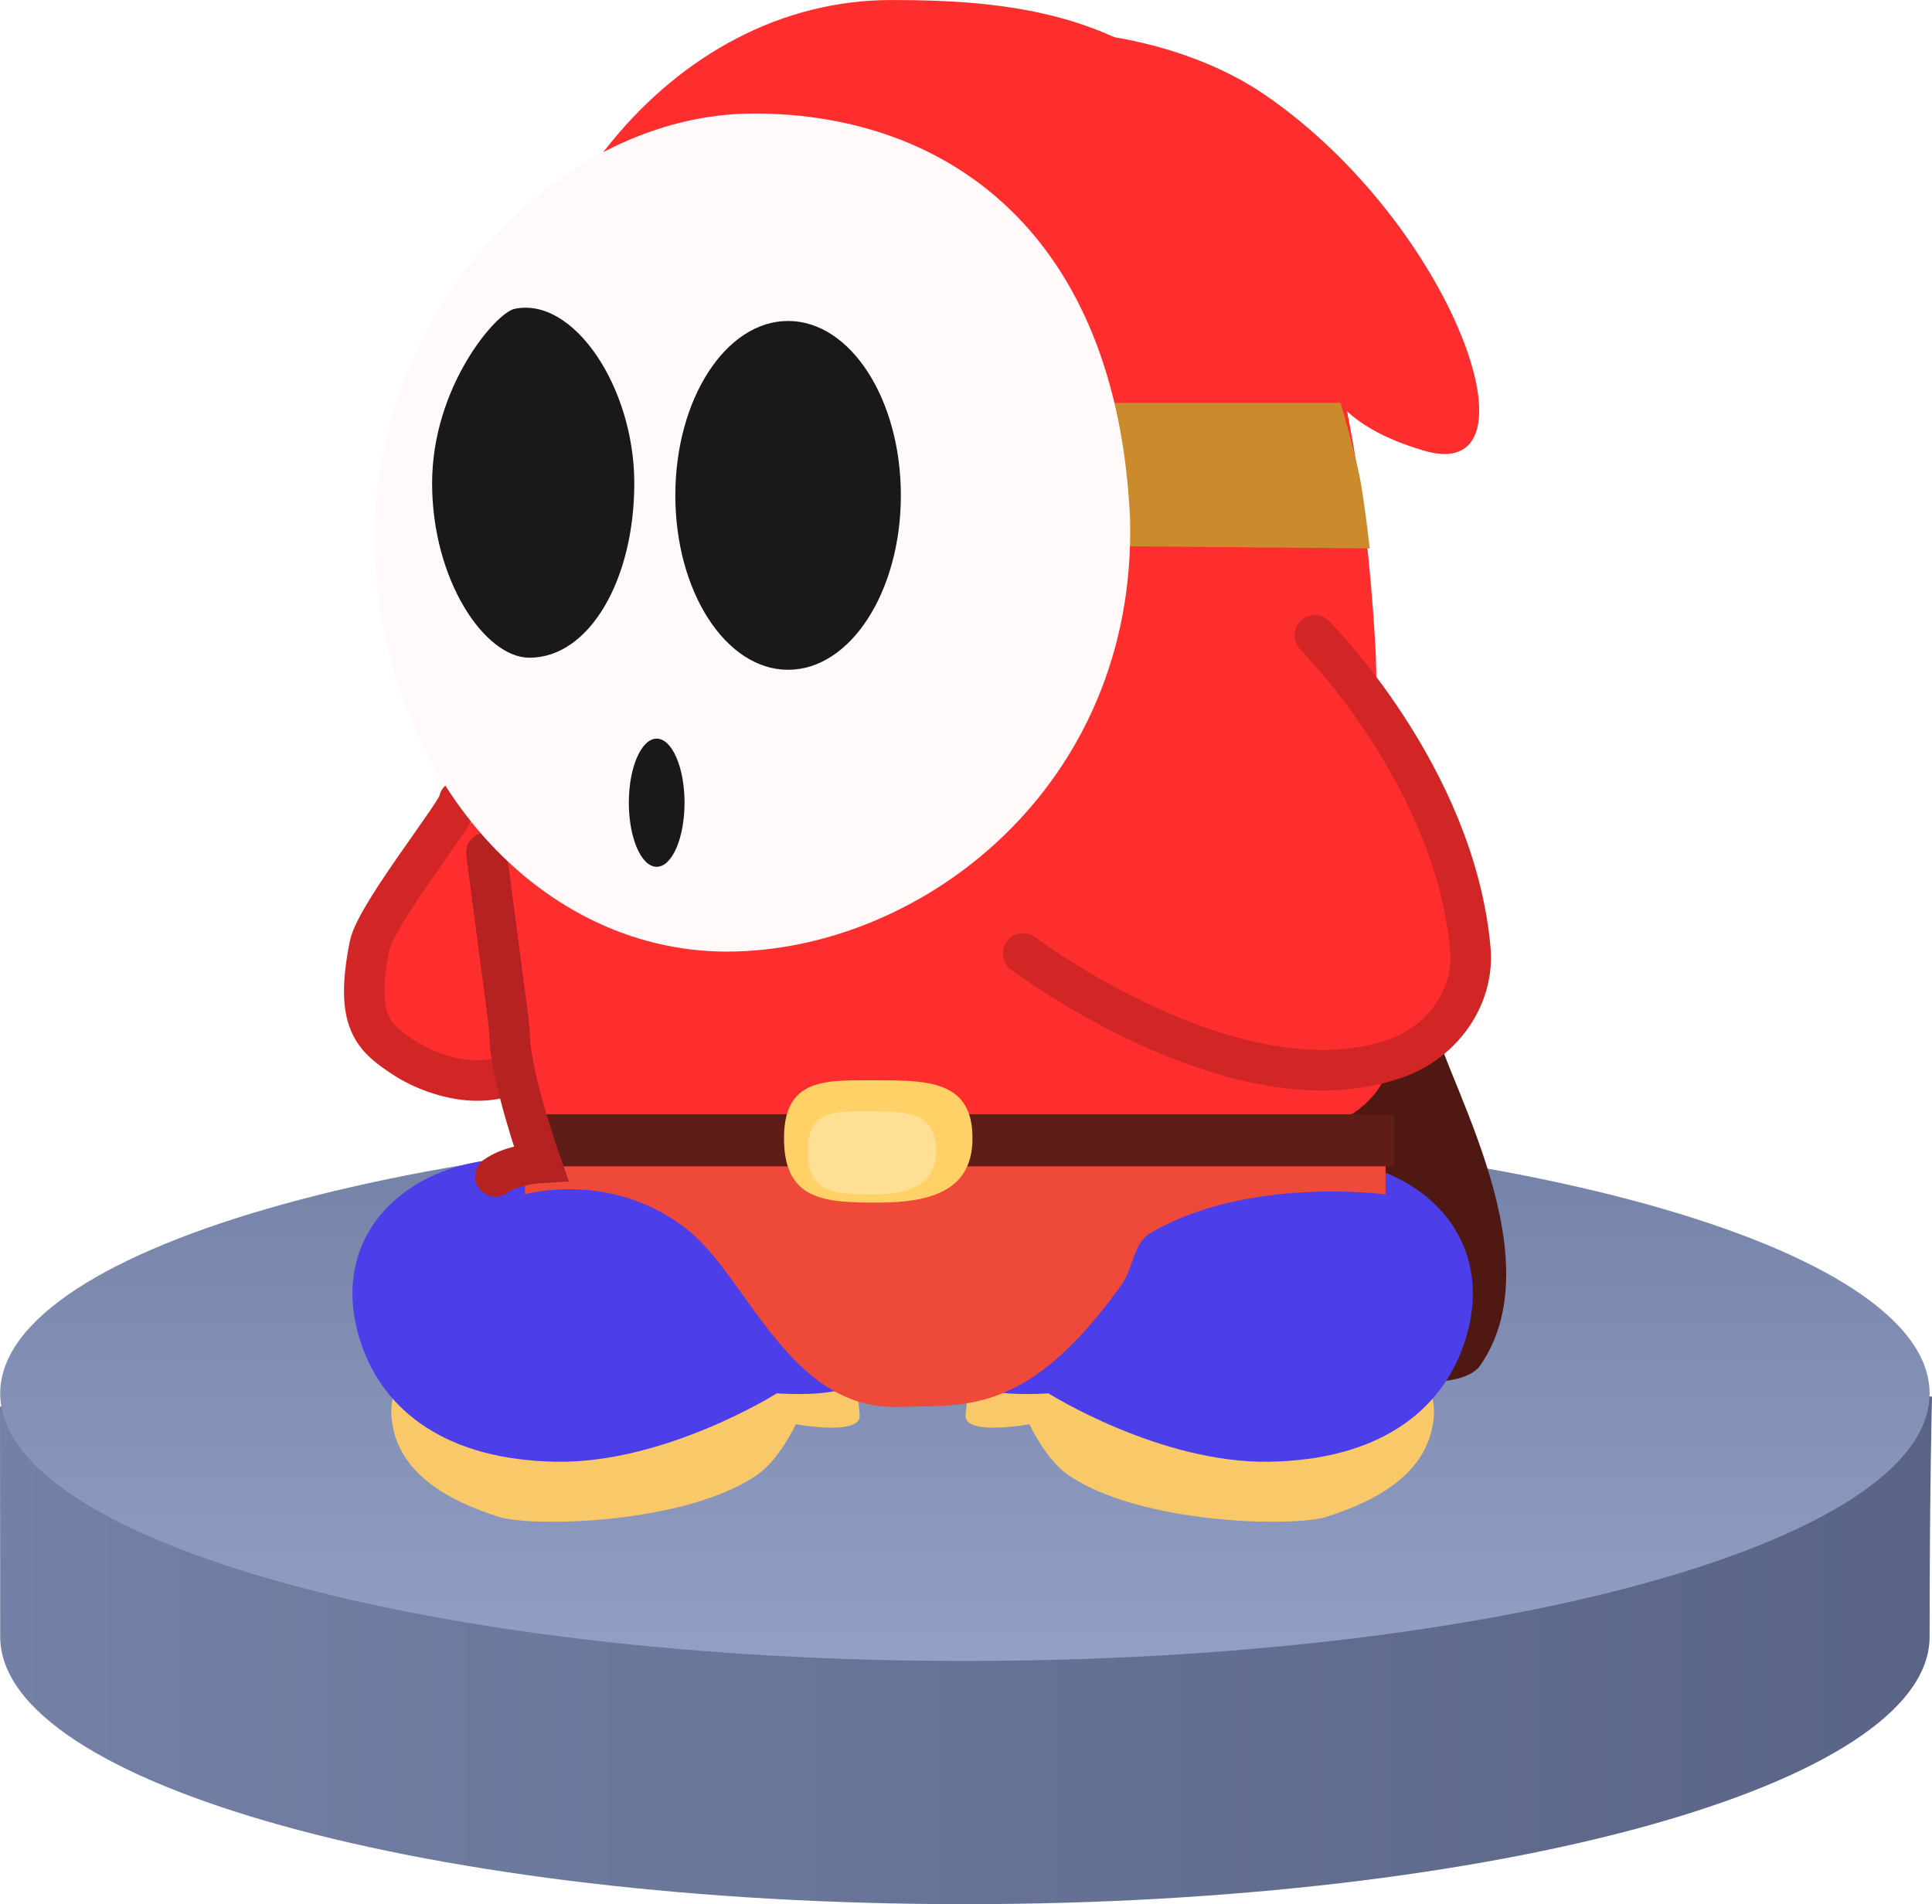 <svg version="1.1" xmlns="http://www.w3.org/2000/svg" xmlns:xlink="http://www.w3.org/1999/xlink" width="119.159" height="117.453" viewBox="0,0,119.159,117.453"><defs><linearGradient x1="180.988" y1="247.167" x2="300.147" y2="247.167" gradientUnits="userSpaceOnUse" id="color-1"><stop offset="0" stop-color="#7481a6"/><stop offset="1" stop-color="#596486"/></linearGradient><linearGradient x1="240.5" y1="217" x2="240.5" y2="250" gradientUnits="userSpaceOnUse" id="color-2"><stop offset="0" stop-color="#7481a6"/><stop offset="1" stop-color="#939fc4"/></linearGradient></defs><g transform="translate(-180.988,-147.547)"><g data-paper-data="{&quot;isPaintingLayer&quot;:true}" fill-rule="nonzero" stroke-linejoin="miter" stroke-miterlimit="10" stroke-dasharray="" stroke-dashoffset="0" style="mix-blend-mode: normal"><path d="M300,248.5c0,9.113 -26.639,16.5 -59.5,16.5c-32.861,0 -59.5,-7.387 -59.5,-16.5c0,-3.062 -0.012,-14.185 -0.012,-14.185l60.179,-4.982l58.98,4.359c0,0 -0.147,5.695 -0.147,14.808z" data-paper-data="{&quot;origPos&quot;:null}" fill="url(#color-1)" stroke="none" stroke-width="0" stroke-linecap="butt"/><path d="M300,233.5c0,9.113 -26.639,16.5 -59.5,16.5c-32.861,0 -59.5,-7.387 -59.5,-16.5c0,-9.113 26.639,-16.5 59.5,-16.5c32.861,0 59.5,7.387 59.5,16.5z" data-paper-data="{&quot;origPos&quot;:null}" fill="url(#color-2)" stroke="none" stroke-width="0" stroke-linecap="butt"/><g stroke-width="2.5"><g data-paper-data="{&quot;index&quot;:null}" stroke="none" stroke-linecap="butt"><path d="M211.75,241.11c-3.059,-0.979 -6.341,-2.683 -6.621,-6.194c-0.274,-3.433 4.34,-6.14 10.304,-6.046c4.345,0.068 13.417,0.205 17.433,2.592c0.933,0.555 1.051,2.328 1.143,3.37c0.116,1.312 -3.938,0.565 -3.938,0.565c0,0 -1.011,2.186 -2.395,3.134c-4.459,3.054 -13.921,3.22 -15.926,2.579z" fill="#f9c869"/><path d="M203.281,230.481c-2.326,-6.796 2.99,-11.582 9.733,-11.476c3.136,0.049 8.524,3.445 11.65,4.237c4.828,1.223 4.1,0.656 7.768,1.292c0.994,0.172 1.329,4.97 1.36,7.907c0.014,1.419 -4.89,1.051 -4.89,1.051c0,0 -6.86,4.323 -13.603,4.218c-6.743,-0.106 -10.604,-3.101 -12.017,-7.229z" fill="#4c3ee9"/></g><path d="M269.276,209.815c0,2.981 7.902,14.88 3.014,21.948c-1.13,1.623 -5.771,0.873 -7.414,0.873c-3.518,0 -6.369,-4.533 -6.369,-10.125c0,-5.592 2.852,-10.126 6.369,-10.126c3.518,0 4.399,-8.163 4.399,-2.571z" fill="#4f1813" stroke="none" stroke-linecap="butt"/><g stroke="none" stroke-linecap="butt"><path d="M262.802,241.11c-2.005,0.641 -11.467,0.475 -15.926,-2.579c-1.384,-0.948 -2.395,-3.134 -2.395,-3.134c0,0 -4.054,0.747 -3.938,-0.565c0.092,-1.042 0.21,-2.815 1.143,-3.37c4.016,-2.387 13.088,-2.524 17.433,-2.592c5.965,-0.094 10.578,2.613 10.304,6.046c-0.28,3.512 -3.562,5.216 -6.621,6.194z" fill="#f9c869"/><path d="M271.271,230.481c-1.413,4.128 -5.274,7.123 -12.017,7.229c-6.743,0.106 -13.603,-4.218 -13.603,-4.218c0,0 -4.905,0.368 -4.89,-1.051c0.03,-2.937 0.366,-7.735 1.359,-7.907c3.668,-0.636 2.94,-0.069 7.768,-1.292c3.126,-0.792 8.514,-4.187 11.65,-4.237c6.743,-0.106 12.059,4.68 9.733,11.476z" fill="#4c3ee9"/></g><path d="M219.845,208.08c0,3.228 -6.856,6.353 -10.064,6.353c-3.208,0 -5.809,-2.617 -5.809,-5.845c0,-3.228 8.001,-14.146 11.21,-14.146c3.208,0 4.664,10.41 4.664,13.638z" fill="#ff2e2e" stroke="none" stroke-linecap="butt"/><path d="M214.582,211.821c-2.108,3.744 -6.712,2.251 -8.636,0.993c-1.924,-1.258 -3.105,-2.209 -2.159,-6.954c0.388,-1.945 5.666,-8.493 5.517,-8.94" fill="none" stroke="#d22626" stroke-linecap="round"/><path d="M268.741,175.325c-1.525,-0.466 -4.096,-1.37 -5.556,-3.393c-1.623,-2.248 -2.26,-5.759 -6.717,-9.059c-3.161,-2.34 -5.891,-2.617 -5.891,-5.845c0,-3.228 -8.795,-7.481 -4.909,-7.539c3.134,-0.047 8.937,0.887 13.351,3.919c11.66,8.009 17.362,24.253 9.723,21.917z" fill="#ff2e2e" stroke="none" stroke-linecap="butt"/><path d="M265.797,187.032c0.313,5.095 -0.386,11.753 0.139,17.433c0.453,4.897 2.53,8.978 -1.47,11.749c-1.408,0.975 -48.384,1.573 -49.916,0.95c-2.071,-0.843 -1.531,-1.346 -2.599,-4.063c-3.234,-8.224 -0.439,-27.312 -0.439,-35.572c0,-16.558 10.945,-29.981 24.445,-29.981c13.501,0 27.577,2.709 29.839,39.485z" fill="#ff2e2e" stroke="none" stroke-linecap="butt"/><path d="M244.328,205.364c0,-4.938 11.543,-17.632 16.312,-17.632c4.769,0 10.555,13.191 10.555,18.129c0,4.938 -3.866,8.94 -8.636,8.94c-4.769,0 -18.231,-4.499 -18.231,-9.437z" fill="#ff2e2e" stroke="none" stroke-linecap="butt"/><path d="M213.366,221.22v-3.709h53.078v3.709c0,0 -8.426,-1.132 -14.423,2.335c-1.2,0.694 -1.04,2.096 -1.919,3.321c-5.796,8.077 -9.689,7.314 -13.647,7.451c-6.847,0.237 -9.345,-8.061 -13.157,-11.004c-4.711,-3.637 -9.931,-2.102 -9.931,-2.102z" fill="#ef4939" stroke="none" stroke-linecap="butt"/><path d="M212.835,219.491v-3.215h54.139v3.215z" fill="#601d17" stroke="none" stroke-linecap="butt"/><path d="M262.08,186.738c0,0 8.648,8.633 9.595,19.371c0.252,2.856 -1.636,5.661 -4.558,6.705c-9.807,3.505 -23.029,-6.457 -23.029,-6.457" fill="none" stroke="#d22626" stroke-linecap="round"/><path d="M210.984,200.149c0,0 0.837,6.33 1.292,9.82c0.083,0.637 0.137,1.179 0.15,1.571c0.079,2.509 1.916,7.731 1.916,7.731c0,0 -1.813,0.104 -2.799,0.839" fill="none" stroke="#b62121" stroke-linecap="round"/><g data-paper-data="{&quot;index&quot;:null}" stroke="none" stroke-linecap="butt"><path d="M235.154,214.182c3.208,0 5.921,0.082 5.809,3.772c-0.092,3.044 -2.601,3.772 -5.809,3.772c-3.208,0 -5.724,-0.085 -5.809,-3.772c-0.092,-4.012 2.601,-3.772 5.809,-3.772z" fill="#ffd166"/><path d="M234.754,216.092c2.185,0 4.032,0.056 3.956,2.569c-0.063,2.073 -1.771,2.569 -3.956,2.569c-2.185,0 -3.898,-0.058 -3.956,-2.569c-0.063,-2.732 1.771,-2.569 3.956,-2.569z" fill="#ffdf93"/></g><path d="M245.668,181.204v-8.81h18.001c0,0 0.86,2.966 1.176,4.544c0.279,1.391 0.624,4.435 0.624,4.435z" fill="#cb8b2c" stroke="none" stroke-linecap="butt"/><path d="M250.687,179.595c0.399,16.486 -12.904,26.648 -24.882,26.648c-11.979,0 -21.689,-11.464 -21.689,-25.606c0,-14.142 11.39,-26.089 23.369,-26.089c11.979,0 22.417,7.447 23.203,25.046z" fill="#fff9f9" stroke="none" stroke-linecap="butt"/><g fill="#191919" stroke="none" stroke-linecap="butt"><path d="M236.55,178.103c0,5.941 -3.114,10.758 -6.955,10.758c-3.841,0 -6.955,-4.816 -6.955,-10.758c0,-5.941 3.114,-10.758 6.955,-10.758c3.841,0 6.955,4.816 6.955,10.758z"/><path d="M220.109,177.358c0,5.941 -2.767,10.758 -6.466,10.758c-2.775,0 -6.004,-4.816 -6.004,-10.758c0,-5.941 3.922,-10.509 5.08,-10.758c3.627,-0.778 7.39,4.816 7.39,10.758z"/></g><path d="M223.208,197.061c0,2.183 -0.769,3.953 -1.718,3.953c-0.949,0 -1.718,-1.77 -1.718,-3.953c0,-2.183 0.769,-3.953 1.718,-3.953c0.949,0 1.718,1.77 1.718,3.953z" fill="#191919" stroke="none" stroke-linecap="butt"/></g></g></g></svg>